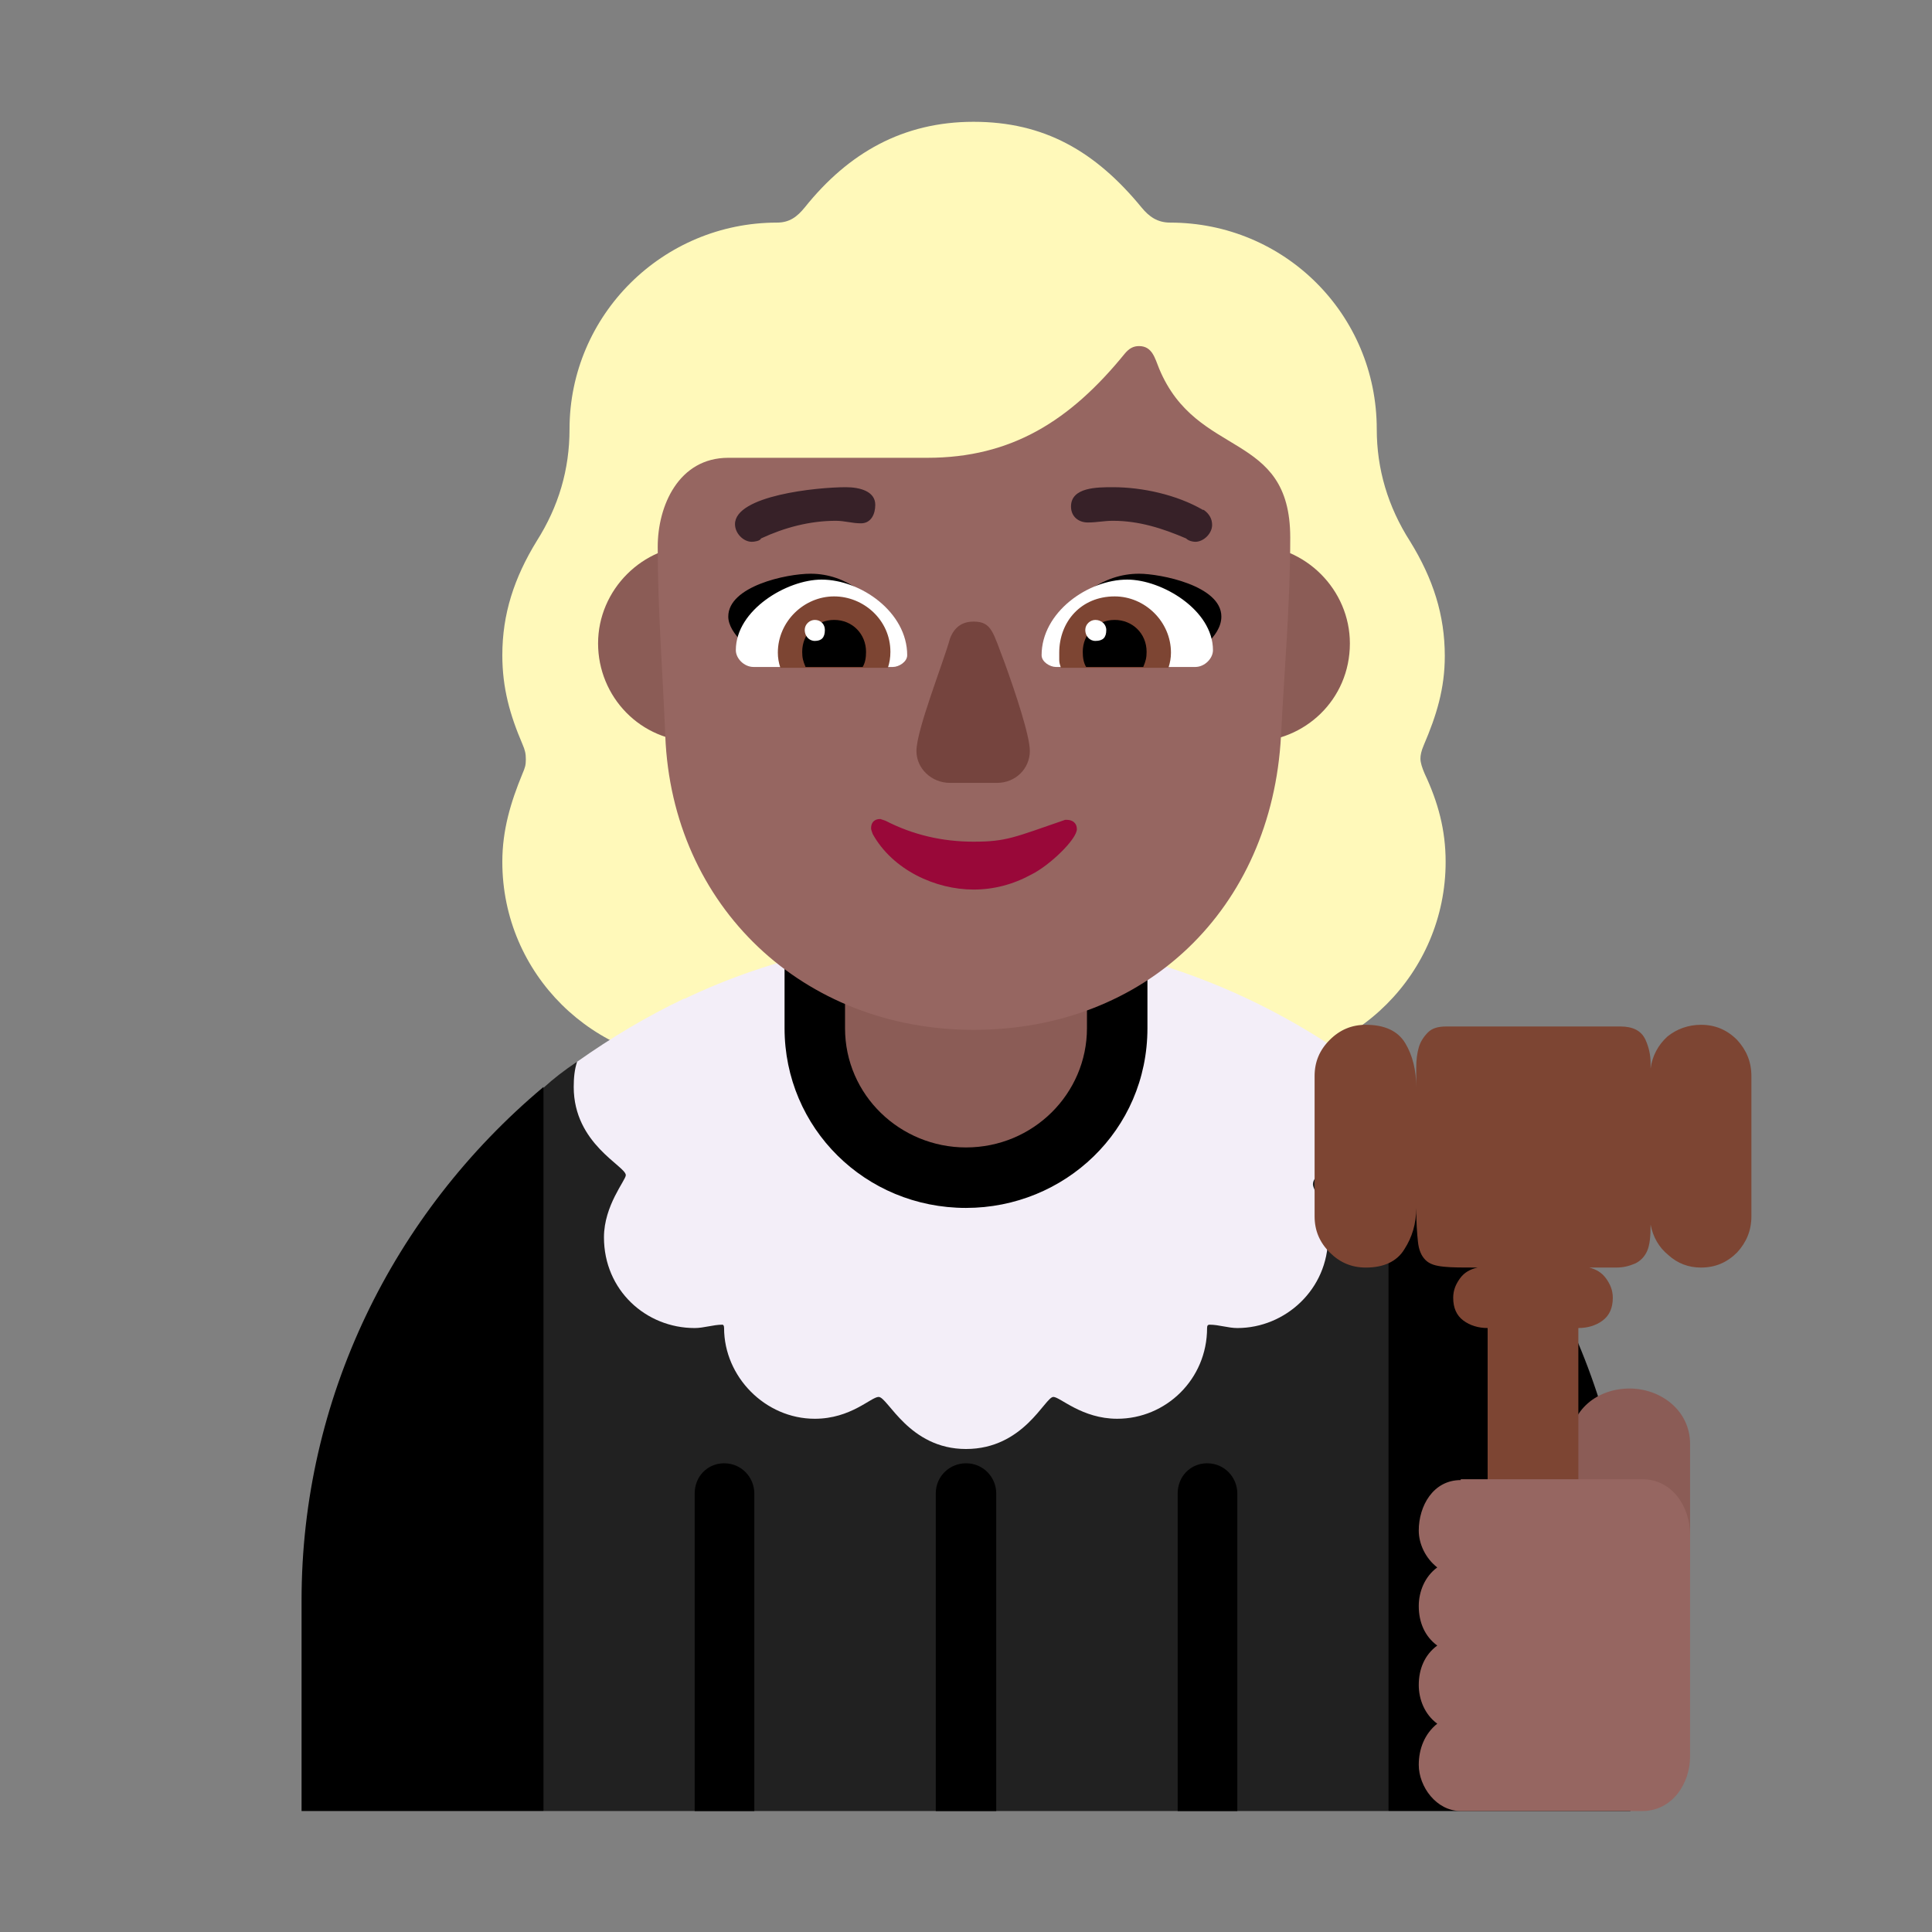 <svg version="1.1" xmlns="http://www.w3.org/2000/svg" viewBox="0 0 2300 2300"><rect x="0" y="0" width="2300" height="2300" fill="#808080" stroke="none"/><g transform="scale(1,-1) translate(-256, -1869)">
		<path d="M1736 603c134 0 241 108 241 240 0 38-9 71-25 105-3 7-5 13-5 18 0 4 1 9 4 16 15 35 25 67 25 106 0 49-14 92-41 136-27 42-40 87-40 134 0 137-110 246-246 246-15 0-25 7-34 18-55 67-116 102-200 102-84 0-149-37-201-102-9-11-18-18-33-18-136 0-247-110-247-246 0-48-13-92-39-133-27-44-41-87-41-136 0-39 9-71 24-106 3-7 4-11 4-18 0-7-1-10-4-17-14-34-24-67-24-105 0-134 109-240 241-240l641 0 z" fill="#FFF9BA"/>
		<path d="M1909-287l108 431-108 430-3 3-333 23c-61 3-98 11-167 11-155 0-308-3-463-6-15-10-28-20-40-31l-108-430 108-431 1006 0 z" fill="#212121"/>
		<path d="M1406 144c69 0 94 62 104 62 8 0 34-26 76-26 58 0 107 47 107 108 0 3 1 4 3 4 11 0 22-4 33-4 57 0 108 46 108 108 0 30-18 56-18 63 0 5 3 9 9 12 48 19 80 48 81 103-136 111-310 181-500 181-117 0-231-24-338-75l-1 0c-44-21-86-46-127-75-3-9-4-19-4-30 0-68 62-94 62-105 0-6-26-36-26-74 0-63 50-108 108-108 11 0 22 4 33 4 1 0 2-1 2-4 0-58 49-108 108-108 43 0 67 26 76 26 11 0 36-62 104-62 z" fill="#F3EEF8"/>
		<path d="M1729-287l0 378c0 19-15 36-36 36-19 0-35-15-35-36l0-378 71 0 z M1442-287l0 378c0 19-15 36-36 36-19 0-36-15-36-36l0-378 72 0 z M1154-287l0 378c0 19-15 36-36 36-19 0-35-15-35-36l0-378 71 0 z M2197-287l0 251c0 234-106 460-288 610l0-861 288 0 z M903-287l0 862c-180-151-288-372-288-611l0-251 288 0 z M1406 431c117 0 216 92 216 214l0 211c0 126-63 193-150 269l0 1c-19 16-41 24-66 24-48 0-80-36-112-65l-1 0c-64-57-103-139-103-229l0-211c0-119 96-214 216-214 z" fill="#000000"/>
		<path d="M1406 503c80 0 144 64 144 142l0 211c0 70-31 131-80 175-14 11-46 47-64 47-21 0-50-32-65-47-52-46-79-109-79-175l0-211c0-80 66-142 144-142 z" fill="#8B5C56"/>
		<path d="M2268 0l0 150c0 40-35 66-72 66-38 0-71-25-71-66l0-150 143 0 z" fill="#8B5C56"/>
		<path d="M2135-98l0 386c11 0 21 3 29 9 8 6 12 15 12 27 0 9-3 16-8 23-5 7-12 11-20 13l32 0c9 0 16 2 23 5 6 3 11 8 14 15 3 7 4 17 4 31 3-15 10-27 21-36 11-10 24-15 39-15 17 0 31 6 43 18 11 12 17 26 17 43l0 167c0 17-6 31-17 43-12 12-26 18-43 18-15 0-29-5-40-14-11-10-18-23-20-38l0 6c0 10-2 19-6 28-5 11-15 16-30 16l-207 0c-10 0-17-2-22-7-5-5-9-11-11-18-2-7-3-15-3-24l0-23c0 19-4 37-13 52-9 15-25 22-47 22-17 0-31-6-43-18-12-12-18-26-18-43l0-167c0-17 6-31 18-43 12-12 26-18 43-18 21 0 37 7 46 22 9 14 14 30 14 49 0-17 1-31 2-40 1-10 4-17 9-22 5-5 12-7 22-8 9-1 23-1 40-1-9-2-16-6-21-13-5-7-8-14-8-23 0-12 4-21 12-27 8-6 18-9 29-9l0-386 108 0 z" fill="#7D4533"/>
		<path d="M2211-287c36 0 57 33 57 65l0 264c0 33-21 66-57 66l-216 0 0-1c-33 0-50-31-50-60 0-16 8-33 22-44-15-11-22-29-22-46 0-19 7-36 22-47-15-11-22-28-22-47 0-17 7-35 22-46-15-12-22-30-22-49 0-26 21-55 50-55l216 0 z" fill="#966661"/>
		<path d="M1746 986c63 0 117 50 117 117 0 64-53 117-117 117-64 0-117-53-117-117 0-63 50-117 117-117 z M1085 986c64 0 117 53 117 117 0 64-53 117-117 117-64 0-117-53-117-117 0-63 50-117 117-117 z" fill="#8B5C56"/>
		<path d="M1415 643c205 0 355 144 366 350 4 79 11 157 11 236 0 128-111 93-156 201-5 12-8 27-24 27-7 0-12-3-17-9-65-80-135-124-235-124l-237 0c-59 0-84-57-84-106 0-75 6-150 9-225 8-203 164-350 367-350 z" fill="#966661"/>
		<path d="M1663 1079c-51 18-97 29-149 45 21 34 55 62 98 62 25 0 98-14 98-51 0-25-32-44-47-56 z M1169 1079c49 19 99 30 150 45-22 32-54 62-98 62-29 0-98-15-98-51 0-21 29-42 46-56 z" fill="#000000"/>
		<path d="M1679 1075l-166 0c-7 0-17 6-17 14 0 51 55 90 102 90 41 0 102-36 102-84 0-10-10-20-21-20 z M1319 1075c7 0 17 6 17 14 0 51-55 90-102 90-41 0-102-36-102-84 0-10 10-20 21-20l166 0 z" fill="#FFFFFF"/>
		<path d="M1647 1074l-128 0c-1 3-2 6-2 9l0 9c0 37 26 67 66 67 36 0 67-30 67-67 0-6-1-12-3-18 z M1313 1074c2 6 3 12 3 19 0 38-32 66-67 66-36 0-67-30-67-67 0-6 1-12 3-18l128 0 z" fill="#7D4533"/>
		<path d="M1617 1075l-68 0c-3 5-4 11-4 18 0 21 16 38 38 38 21 0 38-16 38-38 0-7-1-11-4-18 z M1283 1075c3 5 4 11 4 18 0 21-16 38-38 38-21 0-38-16-38-38 0-7 1-11 4-18l68 0 z" fill="#000000"/>
		<path d="M1560 1106c9 0 13 4 13 13 0 7-6 12-13 12-6 0-12-5-12-12 0-7 5-13 12-13 z M1226 1106c8 0 12 4 12 13 0 7-5 12-12 12-6 0-12-5-12-12 0-7 5-13 12-13 z" fill="#FFFFFF"/>
		<path d="M1415 810c24 0 47 6 69 18 22 11 54 42 54 54 0 7-5 11-12 11l-2 0c-61-21-70-26-109-26-37 0-72 8-105 25l-6 2c-7 0-11-4-11-11 0-2 1-4 2-7 24-43 75-66 120-66 z" fill="#990839"/>
		<path d="M1443 937c22 0 39 17 39 38 0 18-17 69-30 105-14 36-15 49-37 49-14 0-23-7-28-20-8-29-40-109-40-134 0-21 18-38 40-38l56 0 z" fill="#75443E"/>
		<path d="M1151 1224c3 0 10 1 11 4 28 13 58 21 89 21 11 0 19-3 30-3 12 0 17 11 17 22 0 16-18 21-35 21-35 0-132-10-132-44 0-11 10-21 20-21 z M1679 1224c10 0 20 10 20 20 0 7-3 13-10 18l-1 0c-31 18-72 27-107 27-19 0-50 0-50-23 0-12 9-19 20-19 11 0 19 2 30 2 31 0 59-9 87-21 3-3 8-4 11-4 z" fill="#372128"/>
	</g></svg>
